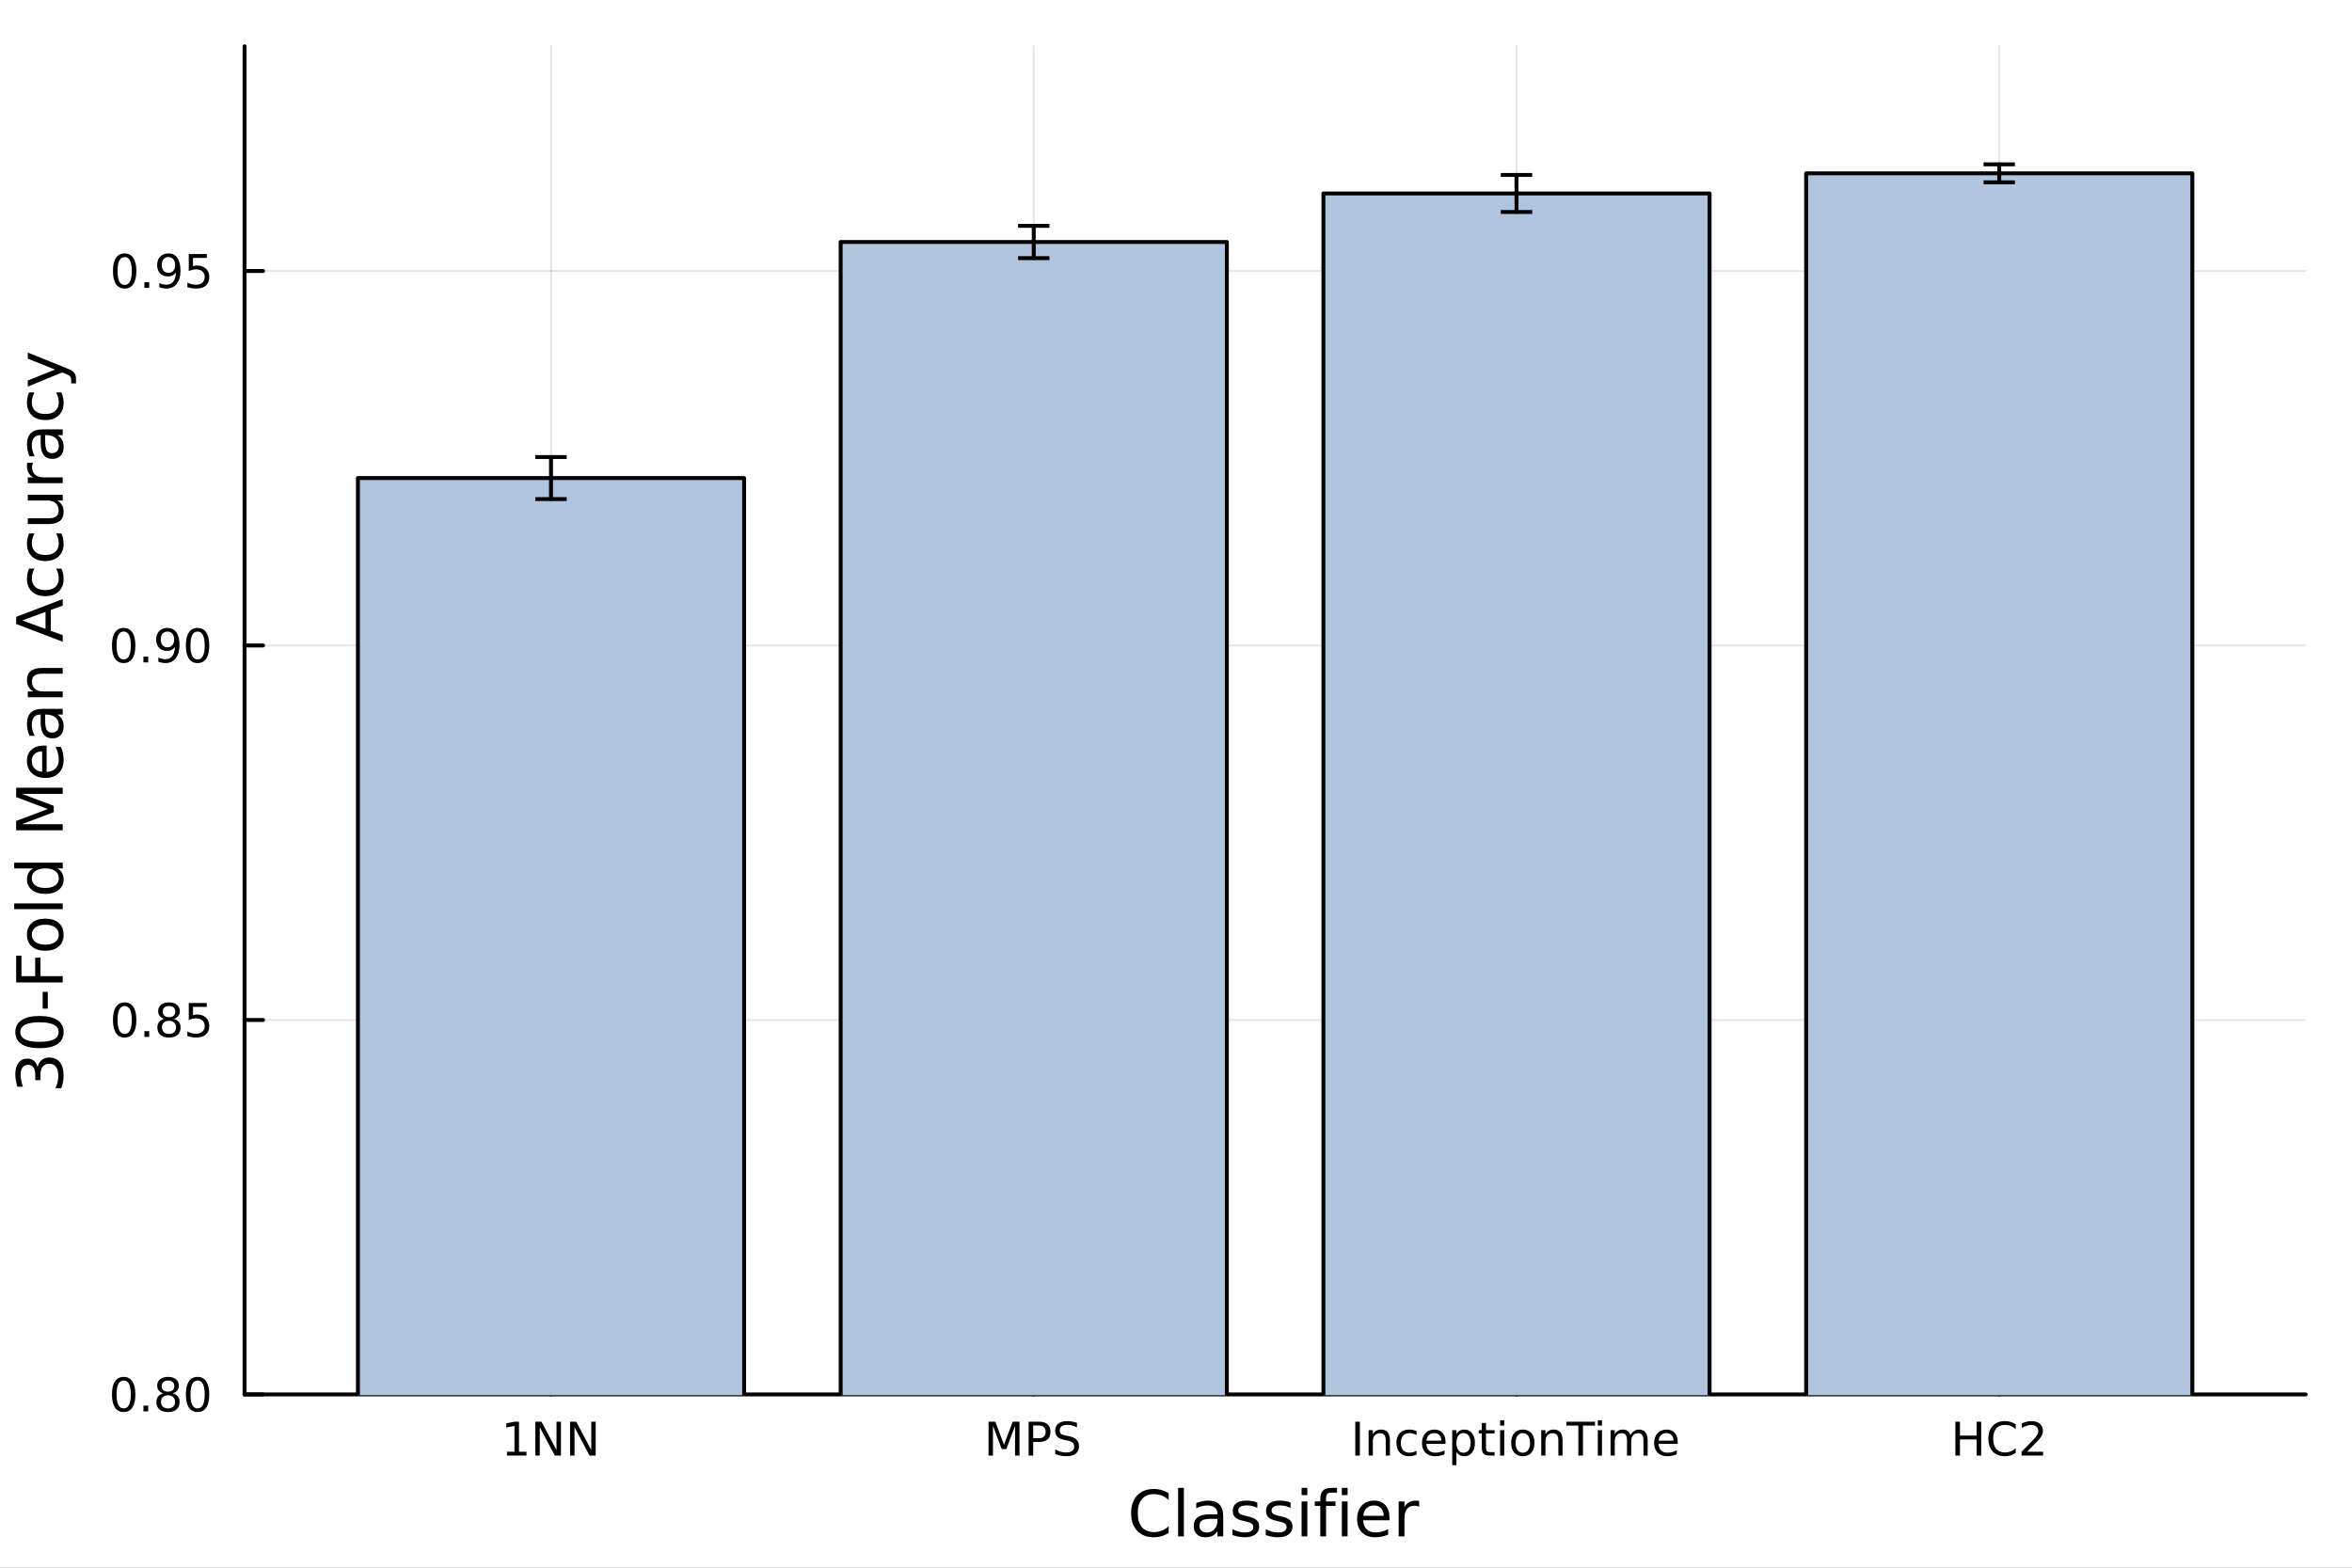 <?xml version="1.0" encoding="utf-8"?>
<svg xmlns="http://www.w3.org/2000/svg" xmlns:xlink="http://www.w3.org/1999/xlink" width="600" height="400" viewBox="0 0 2400 1600">
<rect x="0" y="0" width="2400" height="1600" fill="#808080" stroke="none"/>
<defs>
  <clipPath id="clip820">
    <rect x="0" y="0" width="2400" height="1600"/>
  </clipPath>
</defs>
<path clip-path="url(#clip820)" d="M0 1600 L2400 1600 L2400 8.88178e-14 L0 8.88178e-14  Z" fill="#ffffff" fill-rule="evenodd" fill-opacity="1"/>
<defs>
  <clipPath id="clip821">
    <rect x="480" y="0" width="1681" height="1600"/>
  </clipPath>
</defs>
<path clip-path="url(#clip820)" d="M249.542 1423.18 L2352.76 1423.18 L2352.76 47.244 L249.542 47.244  Z" fill="#ffffff" fill-rule="evenodd" fill-opacity="1"/>
<defs>
  <clipPath id="clip822">
    <rect x="249" y="47" width="2104" height="1377"/>
  </clipPath>
</defs>
<polyline clip-path="url(#clip822)" style="stroke:#000000; stroke-linecap:round; stroke-linejoin:round; stroke-width:2; stroke-opacity:0.1; fill:none" points="562.26,1423.18 562.26,47.244 "/>
<polyline clip-path="url(#clip822)" style="stroke:#000000; stroke-linecap:round; stroke-linejoin:round; stroke-width:2; stroke-opacity:0.1; fill:none" points="1054.85,1423.18 1054.85,47.244 "/>
<polyline clip-path="url(#clip822)" style="stroke:#000000; stroke-linecap:round; stroke-linejoin:round; stroke-width:2; stroke-opacity:0.1; fill:none" points="1547.45,1423.18 1547.45,47.244 "/>
<polyline clip-path="url(#clip822)" style="stroke:#000000; stroke-linecap:round; stroke-linejoin:round; stroke-width:2; stroke-opacity:0.1; fill:none" points="2040.04,1423.18 2040.04,47.244 "/>
<polyline clip-path="url(#clip822)" style="stroke:#000000; stroke-linecap:round; stroke-linejoin:round; stroke-width:2; stroke-opacity:0.1; fill:none" points="249.542,1423.18 2352.76,1423.18 "/>
<polyline clip-path="url(#clip822)" style="stroke:#000000; stroke-linecap:round; stroke-linejoin:round; stroke-width:2; stroke-opacity:0.1; fill:none" points="249.542,1040.98 2352.76,1040.98 "/>
<polyline clip-path="url(#clip822)" style="stroke:#000000; stroke-linecap:round; stroke-linejoin:round; stroke-width:2; stroke-opacity:0.1; fill:none" points="249.542,658.771 2352.76,658.771 "/>
<polyline clip-path="url(#clip822)" style="stroke:#000000; stroke-linecap:round; stroke-linejoin:round; stroke-width:2; stroke-opacity:0.1; fill:none" points="249.542,276.567 2352.76,276.567 "/>
<polyline clip-path="url(#clip820)" style="stroke:#000000; stroke-linecap:round; stroke-linejoin:round; stroke-width:4; stroke-opacity:1; fill:none" points="249.542,1423.18 2352.76,1423.18 "/>
<polyline clip-path="url(#clip820)" style="stroke:#000000; stroke-linecap:round; stroke-linejoin:round; stroke-width:4; stroke-opacity:1; fill:none" points="562.26,1423.18 562.26,1404.28 "/>
<polyline clip-path="url(#clip820)" style="stroke:#000000; stroke-linecap:round; stroke-linejoin:round; stroke-width:4; stroke-opacity:1; fill:none" points="1054.85,1423.18 1054.85,1404.28 "/>
<polyline clip-path="url(#clip820)" style="stroke:#000000; stroke-linecap:round; stroke-linejoin:round; stroke-width:4; stroke-opacity:1; fill:none" points="1547.45,1423.18 1547.45,1404.28 "/>
<polyline clip-path="url(#clip820)" style="stroke:#000000; stroke-linecap:round; stroke-linejoin:round; stroke-width:4; stroke-opacity:1; fill:none" points="2040.04,1423.18 2040.04,1404.28 "/>
<path clip-path="url(#clip820)" d="M517.318 1481.64 L524.957 1481.64 L524.957 1455.28 L516.647 1456.95 L516.647 1452.69 L524.91 1451.02 L529.586 1451.02 L529.586 1481.64 L537.225 1481.64 L537.225 1485.58 L517.318 1485.58 L517.318 1481.64 Z" fill="#000000" fill-rule="nonzero" fill-opacity="1" /><path clip-path="url(#clip820)" d="M546.253 1451.02 L552.549 1451.02 L567.873 1479.93 L567.873 1451.02 L572.41 1451.02 L572.41 1485.58 L566.114 1485.58 L550.79 1456.67 L550.79 1485.58 L546.253 1485.58 L546.253 1451.02 Z" fill="#000000" fill-rule="nonzero" fill-opacity="1" /><path clip-path="url(#clip820)" d="M581.716 1451.02 L588.012 1451.02 L603.336 1479.93 L603.336 1451.02 L607.873 1451.02 L607.873 1485.58 L601.577 1485.58 L586.253 1456.67 L586.253 1485.58 L581.716 1485.58 L581.716 1451.02 Z" fill="#000000" fill-rule="nonzero" fill-opacity="1" /><path clip-path="url(#clip820)" d="M1008.71 1451.02 L1015.67 1451.02 L1024.49 1474.54 L1033.36 1451.02 L1040.33 1451.02 L1040.33 1485.58 L1035.77 1485.58 L1035.77 1455.23 L1026.86 1478.94 L1022.16 1478.94 L1013.24 1455.23 L1013.24 1485.58 L1008.71 1485.58 L1008.71 1451.02 Z" fill="#000000" fill-rule="nonzero" fill-opacity="1" /><path clip-path="url(#clip820)" d="M1054.29 1454.86 L1054.29 1467.85 L1060.17 1467.85 Q1063.43 1467.85 1065.21 1466.16 Q1066.99 1464.47 1066.99 1461.34 Q1066.99 1458.24 1065.21 1456.55 Q1063.43 1454.86 1060.17 1454.86 L1054.29 1454.86 M1049.61 1451.02 L1060.17 1451.02 Q1065.98 1451.02 1068.94 1453.66 Q1071.92 1456.27 1071.92 1461.34 Q1071.92 1466.46 1068.94 1469.08 Q1065.98 1471.69 1060.17 1471.69 L1054.29 1471.69 L1054.29 1485.58 L1049.61 1485.58 L1049.61 1451.02 Z" fill="#000000" fill-rule="nonzero" fill-opacity="1" /><path clip-path="url(#clip820)" d="M1098.91 1452.15 L1098.91 1456.71 Q1096.25 1455.44 1093.89 1454.82 Q1091.53 1454.19 1089.33 1454.19 Q1085.51 1454.19 1083.43 1455.67 Q1081.37 1457.15 1081.37 1459.89 Q1081.37 1462.18 1082.73 1463.36 Q1084.12 1464.52 1087.97 1465.23 L1090.79 1465.81 Q1096.02 1466.81 1098.5 1469.33 Q1101 1471.83 1101 1476.04 Q1101 1481.07 1097.62 1483.66 Q1094.26 1486.25 1087.76 1486.25 Q1085.3 1486.25 1082.53 1485.7 Q1079.77 1485.14 1076.81 1484.05 L1076.81 1479.24 Q1079.66 1480.83 1082.39 1481.64 Q1085.12 1482.45 1087.76 1482.45 Q1091.76 1482.45 1093.94 1480.88 Q1096.11 1479.31 1096.11 1476.39 Q1096.11 1473.84 1094.54 1472.41 Q1092.99 1470.97 1089.42 1470.26 L1086.58 1469.7 Q1081.35 1468.66 1079.01 1466.44 Q1076.67 1464.21 1076.67 1460.26 Q1076.67 1455.67 1079.89 1453.03 Q1083.13 1450.39 1088.8 1450.39 Q1091.23 1450.39 1093.75 1450.83 Q1096.28 1451.27 1098.91 1452.15 Z" fill="#000000" fill-rule="nonzero" fill-opacity="1" /><path clip-path="url(#clip820)" d="M1382.94 1451.02 L1387.62 1451.02 L1387.62 1485.58 L1382.94 1485.58 L1382.94 1451.02 Z" fill="#000000" fill-rule="nonzero" fill-opacity="1" /><path clip-path="url(#clip820)" d="M1418.29 1469.93 L1418.29 1485.58 L1414.03 1485.58 L1414.03 1470.07 Q1414.03 1466.39 1412.6 1464.56 Q1411.16 1462.73 1408.29 1462.73 Q1404.84 1462.73 1402.85 1464.93 Q1400.86 1467.13 1400.86 1470.93 L1400.86 1485.58 L1396.58 1485.58 L1396.58 1459.65 L1400.86 1459.65 L1400.86 1463.68 Q1402.39 1461.34 1404.45 1460.19 Q1406.53 1459.03 1409.24 1459.03 Q1413.71 1459.03 1416 1461.81 Q1418.29 1464.56 1418.29 1469.93 Z" fill="#000000" fill-rule="nonzero" fill-opacity="1" /><path clip-path="url(#clip820)" d="M1445.44 1460.65 L1445.44 1464.63 Q1443.64 1463.64 1441.81 1463.15 Q1440 1462.64 1438.15 1462.64 Q1434.01 1462.64 1431.72 1465.28 Q1429.43 1467.89 1429.43 1472.64 Q1429.43 1477.39 1431.72 1480.02 Q1434.01 1482.64 1438.15 1482.64 Q1440 1482.64 1441.81 1482.15 Q1443.64 1481.64 1445.44 1480.65 L1445.44 1484.58 Q1443.66 1485.42 1441.74 1485.83 Q1439.84 1486.25 1437.69 1486.25 Q1431.83 1486.25 1428.38 1482.57 Q1424.93 1478.89 1424.93 1472.64 Q1424.93 1466.3 1428.41 1462.66 Q1431.9 1459.03 1437.97 1459.03 Q1439.93 1459.03 1441.81 1459.45 Q1443.68 1459.84 1445.44 1460.65 Z" fill="#000000" fill-rule="nonzero" fill-opacity="1" /><path clip-path="url(#clip820)" d="M1475.03 1471.55 L1475.03 1473.64 L1455.44 1473.64 Q1455.72 1478.03 1458.08 1480.35 Q1460.47 1482.64 1464.7 1482.64 Q1467.16 1482.64 1469.45 1482.04 Q1471.76 1481.44 1474.03 1480.23 L1474.03 1484.26 Q1471.74 1485.23 1469.33 1485.74 Q1466.92 1486.25 1464.45 1486.25 Q1458.24 1486.25 1454.61 1482.64 Q1451 1479.03 1451 1472.87 Q1451 1466.51 1454.43 1462.78 Q1457.87 1459.03 1463.71 1459.03 Q1468.94 1459.03 1471.97 1462.41 Q1475.03 1465.77 1475.03 1471.55 M1470.77 1470.3 Q1470.72 1466.81 1468.8 1464.72 Q1466.9 1462.64 1463.75 1462.64 Q1460.19 1462.64 1458.04 1464.65 Q1455.91 1466.67 1455.58 1470.33 L1470.77 1470.3 Z" fill="#000000" fill-rule="nonzero" fill-opacity="1" /><path clip-path="url(#clip820)" d="M1486.14 1481.69 L1486.14 1495.44 L1481.86 1495.44 L1481.86 1459.65 L1486.14 1459.65 L1486.14 1463.59 Q1487.48 1461.27 1489.52 1460.16 Q1491.58 1459.03 1494.42 1459.03 Q1499.15 1459.03 1502.09 1462.78 Q1505.05 1466.53 1505.05 1472.64 Q1505.05 1478.75 1502.09 1482.5 Q1499.15 1486.25 1494.42 1486.25 Q1491.58 1486.25 1489.52 1485.14 Q1487.48 1484.01 1486.14 1481.69 M1500.63 1472.64 Q1500.63 1467.94 1498.68 1465.28 Q1496.76 1462.59 1493.38 1462.59 Q1490 1462.59 1488.06 1465.28 Q1486.14 1467.94 1486.14 1472.64 Q1486.14 1477.34 1488.06 1480.02 Q1490 1482.69 1493.38 1482.69 Q1496.76 1482.69 1498.68 1480.02 Q1500.63 1477.34 1500.63 1472.64 Z" fill="#000000" fill-rule="nonzero" fill-opacity="1" /><path clip-path="url(#clip820)" d="M1516.32 1452.29 L1516.32 1459.65 L1525.1 1459.65 L1525.1 1462.96 L1516.32 1462.96 L1516.32 1477.04 Q1516.32 1480.21 1517.18 1481.11 Q1518.06 1482.02 1520.72 1482.02 L1525.1 1482.02 L1525.1 1485.58 L1520.72 1485.58 Q1515.79 1485.58 1513.92 1483.75 Q1512.04 1481.9 1512.04 1477.04 L1512.04 1462.96 L1508.92 1462.96 L1508.92 1459.65 L1512.04 1459.65 L1512.04 1452.29 L1516.32 1452.29 Z" fill="#000000" fill-rule="nonzero" fill-opacity="1" /><path clip-path="url(#clip820)" d="M1530.7 1459.65 L1534.96 1459.65 L1534.96 1485.58 L1530.7 1485.58 L1530.7 1459.65 M1530.7 1449.56 L1534.96 1449.56 L1534.96 1454.96 L1530.7 1454.96 L1530.7 1449.56 Z" fill="#000000" fill-rule="nonzero" fill-opacity="1" /><path clip-path="url(#clip820)" d="M1553.92 1462.64 Q1550.49 1462.64 1548.5 1465.33 Q1546.51 1467.99 1546.51 1472.64 Q1546.51 1477.29 1548.48 1479.98 Q1550.47 1482.64 1553.92 1482.64 Q1557.32 1482.64 1559.31 1479.95 Q1561.3 1477.27 1561.3 1472.64 Q1561.3 1468.03 1559.31 1465.35 Q1557.32 1462.64 1553.92 1462.64 M1553.92 1459.03 Q1559.47 1459.03 1562.64 1462.64 Q1565.81 1466.25 1565.81 1472.64 Q1565.81 1479.01 1562.64 1482.64 Q1559.47 1486.25 1553.92 1486.25 Q1548.34 1486.25 1545.17 1482.64 Q1542.02 1479.01 1542.02 1472.64 Q1542.02 1466.25 1545.17 1462.64 Q1548.34 1459.03 1553.92 1459.03 Z" fill="#000000" fill-rule="nonzero" fill-opacity="1" /><path clip-path="url(#clip820)" d="M1594.42 1469.93 L1594.42 1485.58 L1590.17 1485.58 L1590.17 1470.07 Q1590.17 1466.39 1588.73 1464.56 Q1587.29 1462.73 1584.42 1462.73 Q1580.98 1462.73 1578.98 1464.93 Q1576.99 1467.13 1576.99 1470.93 L1576.99 1485.58 L1572.71 1485.58 L1572.71 1459.65 L1576.99 1459.65 L1576.99 1463.68 Q1578.52 1461.34 1580.58 1460.19 Q1582.67 1459.03 1585.37 1459.03 Q1589.84 1459.03 1592.13 1461.81 Q1594.42 1464.56 1594.42 1469.93 Z" fill="#000000" fill-rule="nonzero" fill-opacity="1" /><path clip-path="url(#clip820)" d="M1598.31 1451.02 L1627.55 1451.02 L1627.55 1454.96 L1615.28 1454.96 L1615.28 1485.58 L1610.58 1485.58 L1610.58 1454.96 L1598.31 1454.96 L1598.31 1451.02 Z" fill="#000000" fill-rule="nonzero" fill-opacity="1" /><path clip-path="url(#clip820)" d="M1630.42 1459.65 L1634.68 1459.65 L1634.68 1485.58 L1630.42 1485.58 L1630.42 1459.65 M1630.42 1449.56 L1634.68 1449.56 L1634.68 1454.96 L1630.42 1454.96 L1630.42 1449.56 Z" fill="#000000" fill-rule="nonzero" fill-opacity="1" /><path clip-path="url(#clip820)" d="M1663.78 1464.63 Q1665.37 1461.76 1667.6 1460.39 Q1669.82 1459.03 1672.83 1459.03 Q1676.88 1459.03 1679.08 1461.88 Q1681.28 1464.7 1681.28 1469.93 L1681.28 1485.58 L1676.99 1485.58 L1676.99 1470.07 Q1676.99 1466.34 1675.67 1464.54 Q1674.35 1462.73 1671.65 1462.73 Q1668.34 1462.73 1666.41 1464.93 Q1664.49 1467.13 1664.49 1470.93 L1664.49 1485.58 L1660.21 1485.58 L1660.21 1470.07 Q1660.21 1466.32 1658.89 1464.54 Q1657.57 1462.73 1654.82 1462.73 Q1651.55 1462.73 1649.63 1464.95 Q1647.71 1467.15 1647.71 1470.93 L1647.71 1485.58 L1643.43 1485.58 L1643.43 1459.65 L1647.71 1459.65 L1647.71 1463.68 Q1649.17 1461.3 1651.21 1460.16 Q1653.24 1459.03 1656.04 1459.03 Q1658.87 1459.03 1660.84 1460.46 Q1662.83 1461.9 1663.78 1464.63 Z" fill="#000000" fill-rule="nonzero" fill-opacity="1" /><path clip-path="url(#clip820)" d="M1711.95 1471.55 L1711.95 1473.64 L1692.36 1473.64 Q1692.64 1478.03 1695 1480.35 Q1697.39 1482.64 1701.62 1482.64 Q1704.08 1482.64 1706.37 1482.04 Q1708.68 1481.44 1710.95 1480.23 L1710.95 1484.26 Q1708.66 1485.23 1706.25 1485.74 Q1703.85 1486.25 1701.37 1486.25 Q1695.16 1486.25 1691.53 1482.64 Q1687.92 1479.03 1687.92 1472.87 Q1687.92 1466.51 1691.35 1462.78 Q1694.79 1459.03 1700.63 1459.03 Q1705.86 1459.03 1708.89 1462.41 Q1711.95 1465.77 1711.95 1471.55 M1707.69 1470.3 Q1707.64 1466.81 1705.72 1464.72 Q1703.82 1462.64 1700.67 1462.64 Q1697.11 1462.64 1694.96 1464.65 Q1692.83 1466.67 1692.5 1470.33 L1707.69 1470.3 Z" fill="#000000" fill-rule="nonzero" fill-opacity="1" /><path clip-path="url(#clip820)" d="M1995.28 1451.02 L1999.96 1451.02 L1999.96 1465.19 L2016.95 1465.19 L2016.95 1451.02 L2021.62 1451.02 L2021.62 1485.58 L2016.95 1485.58 L2016.95 1469.12 L1999.96 1469.12 L1999.96 1485.58 L1995.28 1485.58 L1995.28 1451.02 Z" fill="#000000" fill-rule="nonzero" fill-opacity="1" /><path clip-path="url(#clip820)" d="M2056.81 1453.68 L2056.81 1458.61 Q2054.45 1456.41 2051.76 1455.33 Q2049.1 1454.24 2046.09 1454.24 Q2040.17 1454.24 2037.02 1457.87 Q2033.87 1461.48 2033.87 1468.33 Q2033.87 1475.16 2037.02 1478.8 Q2040.17 1482.41 2046.09 1482.41 Q2049.1 1482.41 2051.76 1481.32 Q2054.45 1480.23 2056.81 1478.03 L2056.81 1482.92 Q2054.36 1484.58 2051.6 1485.42 Q2048.87 1486.25 2045.81 1486.25 Q2037.97 1486.25 2033.45 1481.46 Q2028.94 1476.64 2028.94 1468.33 Q2028.94 1460 2033.45 1455.21 Q2037.97 1450.39 2045.81 1450.39 Q2048.92 1450.39 2051.65 1451.23 Q2054.4 1452.04 2056.81 1453.68 Z" fill="#000000" fill-rule="nonzero" fill-opacity="1" /><path clip-path="url(#clip820)" d="M2068.48 1481.64 L2084.79 1481.64 L2084.79 1485.58 L2062.85 1485.58 L2062.85 1481.64 Q2065.51 1478.89 2070.1 1474.26 Q2074.7 1469.61 2075.88 1468.27 Q2078.13 1465.74 2079.01 1464.01 Q2079.91 1462.25 2079.91 1460.56 Q2079.91 1457.8 2077.97 1456.07 Q2076.05 1454.33 2072.94 1454.33 Q2070.74 1454.33 2068.29 1455.09 Q2065.86 1455.86 2063.08 1457.41 L2063.08 1452.69 Q2065.91 1451.55 2068.36 1450.97 Q2070.81 1450.39 2072.85 1450.39 Q2078.22 1450.39 2081.42 1453.08 Q2084.61 1455.77 2084.61 1460.26 Q2084.61 1462.39 2083.8 1464.31 Q2083.01 1466.2 2080.91 1468.8 Q2080.33 1469.47 2077.23 1472.69 Q2074.12 1475.88 2068.48 1481.64 Z" fill="#000000" fill-rule="nonzero" fill-opacity="1" /><path clip-path="url(#clip820)" d="M1192.52 1524.18 L1192.52 1530.96 Q1189.27 1527.94 1185.58 1526.44 Q1181.92 1524.95 1177.78 1524.95 Q1169.63 1524.95 1165.3 1529.95 Q1160.98 1534.91 1160.98 1544.33 Q1160.98 1553.72 1165.3 1558.72 Q1169.63 1563.68 1177.78 1563.68 Q1181.92 1563.68 1185.58 1562.19 Q1189.27 1560.69 1192.52 1557.67 L1192.52 1564.38 Q1189.14 1566.68 1185.36 1567.82 Q1181.6 1568.97 1177.4 1568.97 Q1166.61 1568.97 1160.4 1562.38 Q1154.2 1555.76 1154.2 1544.33 Q1154.2 1532.87 1160.4 1526.28 Q1166.61 1519.66 1177.4 1519.66 Q1181.66 1519.66 1185.42 1520.81 Q1189.21 1521.92 1192.52 1524.18 Z" fill="#000000" fill-rule="nonzero" fill-opacity="1" /><path clip-path="url(#clip820)" d="M1202.19 1518.52 L1208.05 1518.52 L1208.05 1568.04 L1202.19 1568.04 L1202.19 1518.52 Z" fill="#000000" fill-rule="nonzero" fill-opacity="1" /><path clip-path="url(#clip820)" d="M1236.51 1550.12 Q1229.41 1550.12 1226.67 1551.75 Q1223.93 1553.37 1223.93 1557.29 Q1223.93 1560.4 1225.97 1562.25 Q1228.04 1564.07 1231.57 1564.07 Q1236.44 1564.07 1239.37 1560.63 Q1242.33 1557.16 1242.33 1551.43 L1242.33 1550.12 L1236.51 1550.12 M1248.19 1547.71 L1248.19 1568.04 L1242.33 1568.04 L1242.33 1562.63 Q1240.32 1565.88 1237.33 1567.44 Q1234.34 1568.97 1230.01 1568.97 Q1224.54 1568.97 1221.29 1565.91 Q1218.08 1562.82 1218.08 1557.67 Q1218.08 1551.65 1222.09 1548.6 Q1226.13 1545.54 1234.12 1545.54 L1242.33 1545.54 L1242.33 1544.97 Q1242.33 1540.93 1239.66 1538.73 Q1237.01 1536.5 1232.21 1536.5 Q1229.15 1536.5 1226.26 1537.23 Q1223.36 1537.97 1220.69 1539.43 L1220.69 1534.02 Q1223.9 1532.78 1226.92 1532.17 Q1229.95 1531.54 1232.81 1531.54 Q1240.55 1531.54 1244.37 1535.55 Q1248.19 1539.56 1248.19 1547.71 Z" fill="#000000" fill-rule="nonzero" fill-opacity="1" /><path clip-path="url(#clip820)" d="M1282.97 1533.45 L1282.97 1538.98 Q1280.49 1537.71 1277.82 1537.07 Q1275.15 1536.44 1272.28 1536.44 Q1267.92 1536.44 1265.72 1537.77 Q1263.56 1539.11 1263.56 1541.79 Q1263.56 1543.82 1265.12 1545 Q1266.68 1546.15 1271.39 1547.2 L1273.39 1547.64 Q1279.63 1548.98 1282.24 1551.43 Q1284.88 1553.85 1284.88 1558.21 Q1284.88 1563.17 1280.94 1566.07 Q1277.02 1568.97 1270.15 1568.97 Q1267.28 1568.97 1264.16 1568.39 Q1261.08 1567.85 1257.64 1566.74 L1257.64 1560.69 Q1260.89 1562.38 1264.04 1563.24 Q1267.19 1564.07 1270.28 1564.07 Q1274.41 1564.07 1276.64 1562.66 Q1278.87 1561.23 1278.87 1558.65 Q1278.87 1556.27 1277.25 1554.99 Q1275.65 1553.72 1270.21 1552.54 L1268.17 1552.07 Q1262.73 1550.92 1260.31 1548.56 Q1257.89 1546.18 1257.89 1542.04 Q1257.89 1537.01 1261.46 1534.27 Q1265.02 1531.54 1271.58 1531.54 Q1274.83 1531.54 1277.69 1532.01 Q1280.56 1532.49 1282.97 1533.45 Z" fill="#000000" fill-rule="nonzero" fill-opacity="1" /><path clip-path="url(#clip820)" d="M1316.94 1533.45 L1316.94 1538.98 Q1314.45 1537.71 1311.78 1537.07 Q1309.11 1536.44 1306.24 1536.44 Q1301.88 1536.44 1299.68 1537.77 Q1297.52 1539.11 1297.52 1541.79 Q1297.52 1543.82 1299.08 1545 Q1300.64 1546.15 1305.35 1547.2 L1307.36 1547.64 Q1313.59 1548.98 1316.2 1551.43 Q1318.85 1553.85 1318.85 1558.21 Q1318.85 1563.17 1314.9 1566.07 Q1310.98 1568.97 1304.11 1568.97 Q1301.24 1568.97 1298.13 1568.39 Q1295.04 1567.85 1291.6 1566.74 L1291.6 1560.69 Q1294.85 1562.38 1298 1563.24 Q1301.15 1564.07 1304.24 1564.07 Q1308.37 1564.07 1310.6 1562.66 Q1312.83 1561.23 1312.83 1558.65 Q1312.83 1556.27 1311.21 1554.99 Q1309.62 1553.72 1304.17 1552.54 L1302.14 1552.07 Q1296.69 1550.92 1294.27 1548.56 Q1291.86 1546.18 1291.86 1542.04 Q1291.86 1537.01 1295.42 1534.27 Q1298.98 1531.54 1305.54 1531.54 Q1308.79 1531.54 1311.65 1532.01 Q1314.52 1532.49 1316.94 1533.45 Z" fill="#000000" fill-rule="nonzero" fill-opacity="1" /><path clip-path="url(#clip820)" d="M1328.17 1532.4 L1334.03 1532.4 L1334.03 1568.04 L1328.17 1568.04 L1328.17 1532.4 M1328.17 1518.52 L1334.03 1518.52 L1334.03 1525.93 L1328.17 1525.93 L1328.17 1518.52 Z" fill="#000000" fill-rule="nonzero" fill-opacity="1" /><path clip-path="url(#clip820)" d="M1364.33 1518.52 L1364.33 1523.39 L1358.73 1523.39 Q1355.58 1523.39 1354.33 1524.66 Q1353.12 1525.93 1353.12 1529.24 L1353.12 1532.4 L1362.77 1532.4 L1362.77 1536.95 L1353.12 1536.95 L1353.12 1568.04 L1347.24 1568.04 L1347.24 1536.95 L1341.63 1536.95 L1341.63 1532.4 L1347.24 1532.4 L1347.24 1529.91 Q1347.24 1523.96 1350.01 1521.26 Q1352.77 1518.52 1358.79 1518.52 L1364.33 1518.52 Z" fill="#000000" fill-rule="nonzero" fill-opacity="1" /><path clip-path="url(#clip820)" d="M1369.23 1532.4 L1375.09 1532.4 L1375.09 1568.04 L1369.23 1568.04 L1369.23 1532.4 M1369.23 1518.52 L1375.09 1518.52 L1375.09 1525.93 L1369.23 1525.93 L1369.23 1518.52 Z" fill="#000000" fill-rule="nonzero" fill-opacity="1" /><path clip-path="url(#clip820)" d="M1417.83 1548.76 L1417.83 1551.62 L1390.91 1551.62 Q1391.29 1557.67 1394.53 1560.85 Q1397.81 1564 1403.64 1564 Q1407.01 1564 1410.16 1563.17 Q1413.34 1562.35 1416.46 1560.69 L1416.46 1566.23 Q1413.31 1567.57 1410 1568.27 Q1406.69 1568.97 1403.29 1568.97 Q1394.76 1568.97 1389.76 1564 Q1384.79 1559.04 1384.79 1550.57 Q1384.79 1541.82 1389.5 1536.69 Q1394.25 1531.54 1402.27 1531.54 Q1409.46 1531.54 1413.63 1536.18 Q1417.83 1540.8 1417.83 1548.76 M1411.98 1547.04 Q1411.91 1542.23 1409.27 1539.37 Q1406.66 1536.5 1402.33 1536.5 Q1397.43 1536.5 1394.47 1539.27 Q1391.54 1542.04 1391.1 1547.07 L1411.98 1547.04 Z" fill="#000000" fill-rule="nonzero" fill-opacity="1" /><path clip-path="url(#clip820)" d="M1448.1 1537.87 Q1447.11 1537.3 1445.94 1537.04 Q1444.79 1536.76 1443.39 1536.76 Q1438.43 1536.76 1435.75 1540 Q1433.11 1543.22 1433.11 1549.27 L1433.11 1568.04 L1427.22 1568.04 L1427.22 1532.4 L1433.11 1532.4 L1433.11 1537.93 Q1434.96 1534.69 1437.92 1533.13 Q1440.88 1531.54 1445.11 1531.54 Q1445.71 1531.54 1446.45 1531.63 Q1447.18 1531.7 1448.07 1531.85 L1448.1 1537.87 Z" fill="#000000" fill-rule="nonzero" fill-opacity="1" /><polyline clip-path="url(#clip820)" style="stroke:#000000; stroke-linecap:round; stroke-linejoin:round; stroke-width:4; stroke-opacity:1; fill:none" points="249.542,1423.18 249.542,47.244 "/>
<polyline clip-path="url(#clip820)" style="stroke:#000000; stroke-linecap:round; stroke-linejoin:round; stroke-width:4; stroke-opacity:1; fill:none" points="249.542,1423.18 268.44,1423.18 "/>
<polyline clip-path="url(#clip820)" style="stroke:#000000; stroke-linecap:round; stroke-linejoin:round; stroke-width:4; stroke-opacity:1; fill:none" points="249.542,1040.98 268.44,1040.98 "/>
<polyline clip-path="url(#clip820)" style="stroke:#000000; stroke-linecap:round; stroke-linejoin:round; stroke-width:4; stroke-opacity:1; fill:none" points="249.542,658.771 268.44,658.771 "/>
<polyline clip-path="url(#clip820)" style="stroke:#000000; stroke-linecap:round; stroke-linejoin:round; stroke-width:4; stroke-opacity:1; fill:none" points="249.542,276.567 268.44,276.567 "/>
<path clip-path="url(#clip820)" d="M126.205 1408.98 Q122.593 1408.98 120.765 1412.54 Q118.959 1416.08 118.959 1423.21 Q118.959 1430.32 120.765 1433.89 Q122.593 1437.43 126.205 1437.43 Q129.839 1437.43 131.644 1433.89 Q133.473 1430.32 133.473 1423.21 Q133.473 1416.08 131.644 1412.54 Q129.839 1408.98 126.205 1408.98 M126.205 1405.27 Q132.015 1405.27 135.07 1409.88 Q138.149 1414.46 138.149 1423.21 Q138.149 1431.94 135.07 1436.55 Q132.015 1441.13 126.205 1441.13 Q120.394 1441.13 117.316 1436.55 Q114.26 1431.94 114.26 1423.21 Q114.26 1414.46 117.316 1409.88 Q120.394 1405.27 126.205 1405.27 Z" fill="#000000" fill-rule="nonzero" fill-opacity="1" /><path clip-path="url(#clip820)" d="M146.366 1434.58 L151.251 1434.58 L151.251 1440.46 L146.366 1440.46 L146.366 1434.58 Z" fill="#000000" fill-rule="nonzero" fill-opacity="1" /><path clip-path="url(#clip820)" d="M171.436 1424.05 Q168.102 1424.05 166.181 1425.83 Q164.283 1427.61 164.283 1430.74 Q164.283 1433.86 166.181 1435.65 Q168.102 1437.43 171.436 1437.43 Q174.769 1437.43 176.69 1435.65 Q178.612 1433.84 178.612 1430.74 Q178.612 1427.61 176.69 1425.83 Q174.792 1424.05 171.436 1424.05 M166.76 1422.06 Q163.751 1421.32 162.061 1419.26 Q160.394 1417.2 160.394 1414.23 Q160.394 1410.09 163.334 1407.68 Q166.297 1405.27 171.436 1405.27 Q176.598 1405.27 179.538 1407.68 Q182.477 1410.09 182.477 1414.23 Q182.477 1417.2 180.788 1419.26 Q179.121 1421.32 176.135 1422.06 Q179.514 1422.84 181.389 1425.14 Q183.288 1427.43 183.288 1430.74 Q183.288 1435.76 180.209 1438.45 Q177.153 1441.13 171.436 1441.13 Q165.718 1441.13 162.64 1438.45 Q159.584 1435.76 159.584 1430.74 Q159.584 1427.43 161.482 1425.14 Q163.38 1422.84 166.76 1422.06 M165.047 1414.67 Q165.047 1417.36 166.714 1418.86 Q168.403 1420.37 171.436 1420.37 Q174.445 1420.37 176.135 1418.86 Q177.848 1417.36 177.848 1414.67 Q177.848 1411.99 176.135 1410.48 Q174.445 1408.98 171.436 1408.98 Q168.403 1408.98 166.714 1410.48 Q165.047 1411.99 165.047 1414.67 Z" fill="#000000" fill-rule="nonzero" fill-opacity="1" /><path clip-path="url(#clip820)" d="M201.598 1408.98 Q197.987 1408.98 196.158 1412.54 Q194.352 1416.08 194.352 1423.21 Q194.352 1430.32 196.158 1433.89 Q197.987 1437.43 201.598 1437.43 Q205.232 1437.43 207.037 1433.89 Q208.866 1430.32 208.866 1423.21 Q208.866 1416.08 207.037 1412.54 Q205.232 1408.98 201.598 1408.98 M201.598 1405.27 Q207.408 1405.27 210.463 1409.88 Q213.542 1414.46 213.542 1423.21 Q213.542 1431.94 210.463 1436.55 Q207.408 1441.13 201.598 1441.13 Q195.787 1441.13 192.709 1436.55 Q189.653 1431.94 189.653 1423.21 Q189.653 1414.46 192.709 1409.88 Q195.787 1405.27 201.598 1405.27 Z" fill="#000000" fill-rule="nonzero" fill-opacity="1" /><path clip-path="url(#clip820)" d="M127.2 1026.77 Q123.589 1026.77 121.76 1030.34 Q119.955 1033.88 119.955 1041.01 Q119.955 1048.12 121.76 1051.68 Q123.589 1055.22 127.2 1055.22 Q130.834 1055.22 132.64 1051.68 Q134.468 1048.12 134.468 1041.01 Q134.468 1033.88 132.64 1030.34 Q130.834 1026.77 127.2 1026.77 M127.2 1023.07 Q133.01 1023.07 136.066 1027.68 Q139.144 1032.26 139.144 1041.01 Q139.144 1049.74 136.066 1054.34 Q133.01 1058.93 127.2 1058.93 Q121.39 1058.93 118.311 1054.34 Q115.256 1049.74 115.256 1041.01 Q115.256 1032.26 118.311 1027.68 Q121.39 1023.07 127.2 1023.07 Z" fill="#000000" fill-rule="nonzero" fill-opacity="1" /><path clip-path="url(#clip820)" d="M147.362 1052.38 L152.246 1052.38 L152.246 1058.26 L147.362 1058.26 L147.362 1052.38 Z" fill="#000000" fill-rule="nonzero" fill-opacity="1" /><path clip-path="url(#clip820)" d="M172.431 1041.84 Q169.098 1041.84 167.177 1043.63 Q165.278 1045.41 165.278 1048.53 Q165.278 1051.66 167.177 1053.44 Q169.098 1055.22 172.431 1055.22 Q175.764 1055.22 177.686 1053.44 Q179.607 1051.64 179.607 1048.53 Q179.607 1045.41 177.686 1043.63 Q175.788 1041.84 172.431 1041.84 M167.755 1039.85 Q164.746 1039.11 163.056 1037.05 Q161.39 1034.99 161.39 1032.03 Q161.39 1027.89 164.329 1025.48 Q167.292 1023.07 172.431 1023.07 Q177.593 1023.07 180.533 1025.48 Q183.473 1027.89 183.473 1032.03 Q183.473 1034.99 181.783 1037.05 Q180.116 1039.11 177.13 1039.85 Q180.51 1040.64 182.385 1042.93 Q184.283 1045.22 184.283 1048.53 Q184.283 1053.56 181.204 1056.24 Q178.149 1058.93 172.431 1058.93 Q166.714 1058.93 163.635 1056.24 Q160.579 1053.56 160.579 1048.53 Q160.579 1045.22 162.477 1042.93 Q164.376 1040.64 167.755 1039.85 M166.042 1032.47 Q166.042 1035.15 167.709 1036.66 Q169.399 1038.16 172.431 1038.16 Q175.44 1038.16 177.13 1036.66 Q178.843 1035.15 178.843 1032.47 Q178.843 1029.78 177.13 1028.28 Q175.44 1026.77 172.431 1026.77 Q169.399 1026.77 167.709 1028.28 Q166.042 1029.78 166.042 1032.47 Z" fill="#000000" fill-rule="nonzero" fill-opacity="1" /><path clip-path="url(#clip820)" d="M192.639 1023.7 L210.996 1023.7 L210.996 1027.63 L196.922 1027.63 L196.922 1036.1 Q197.94 1035.76 198.959 1035.59 Q199.977 1035.41 200.996 1035.41 Q206.783 1035.41 210.162 1038.58 Q213.542 1041.75 213.542 1047.17 Q213.542 1052.75 210.07 1055.85 Q206.598 1058.93 200.278 1058.93 Q198.102 1058.93 195.834 1058.56 Q193.588 1058.19 191.181 1057.45 L191.181 1052.75 Q193.264 1053.88 195.487 1054.44 Q197.709 1054.99 200.186 1054.99 Q204.19 1054.99 206.528 1052.89 Q208.866 1050.78 208.866 1047.17 Q208.866 1043.56 206.528 1041.45 Q204.19 1039.34 200.186 1039.34 Q198.311 1039.34 196.436 1039.76 Q194.584 1040.18 192.639 1041.06 L192.639 1023.7 Z" fill="#000000" fill-rule="nonzero" fill-opacity="1" /><path clip-path="url(#clip820)" d="M126.205 644.57 Q122.593 644.57 120.765 648.135 Q118.959 651.676 118.959 658.806 Q118.959 665.912 120.765 669.477 Q122.593 673.019 126.205 673.019 Q129.839 673.019 131.644 669.477 Q133.473 665.912 133.473 658.806 Q133.473 651.676 131.644 648.135 Q129.839 644.57 126.205 644.57 M126.205 640.866 Q132.015 640.866 135.07 645.473 Q138.149 650.056 138.149 658.806 Q138.149 667.533 135.07 672.139 Q132.015 676.722 126.205 676.722 Q120.394 676.722 117.316 672.139 Q114.26 667.533 114.26 658.806 Q114.26 650.056 117.316 645.473 Q120.394 640.866 126.205 640.866 Z" fill="#000000" fill-rule="nonzero" fill-opacity="1" /><path clip-path="url(#clip820)" d="M146.366 670.171 L151.251 670.171 L151.251 676.051 L146.366 676.051 L146.366 670.171 Z" fill="#000000" fill-rule="nonzero" fill-opacity="1" /><path clip-path="url(#clip820)" d="M161.575 675.334 L161.575 671.074 Q163.334 671.908 165.14 672.347 Q166.945 672.787 168.681 672.787 Q173.311 672.787 175.741 669.685 Q178.195 666.56 178.542 660.218 Q177.2 662.209 175.139 663.273 Q173.079 664.338 170.579 664.338 Q165.394 664.338 162.362 661.213 Q159.353 658.065 159.353 652.625 Q159.353 647.301 162.501 644.084 Q165.649 640.866 170.88 640.866 Q176.876 640.866 180.024 645.473 Q183.195 650.056 183.195 658.806 Q183.195 666.977 179.306 671.861 Q175.44 676.722 168.889 676.722 Q167.13 676.722 165.325 676.375 Q163.519 676.028 161.575 675.334 M170.88 660.681 Q174.028 660.681 175.857 658.528 Q177.709 656.375 177.709 652.625 Q177.709 648.898 175.857 646.746 Q174.028 644.57 170.88 644.57 Q167.732 644.57 165.88 646.746 Q164.052 648.898 164.052 652.625 Q164.052 656.375 165.88 658.528 Q167.732 660.681 170.88 660.681 Z" fill="#000000" fill-rule="nonzero" fill-opacity="1" /><path clip-path="url(#clip820)" d="M201.598 644.57 Q197.987 644.57 196.158 648.135 Q194.352 651.676 194.352 658.806 Q194.352 665.912 196.158 669.477 Q197.987 673.019 201.598 673.019 Q205.232 673.019 207.037 669.477 Q208.866 665.912 208.866 658.806 Q208.866 651.676 207.037 648.135 Q205.232 644.57 201.598 644.57 M201.598 640.866 Q207.408 640.866 210.463 645.473 Q213.542 650.056 213.542 658.806 Q213.542 667.533 210.463 672.139 Q207.408 676.722 201.598 676.722 Q195.787 676.722 192.709 672.139 Q189.653 667.533 189.653 658.806 Q189.653 650.056 192.709 645.473 Q195.787 640.866 201.598 640.866 Z" fill="#000000" fill-rule="nonzero" fill-opacity="1" /><path clip-path="url(#clip820)" d="M127.2 262.365 Q123.589 262.365 121.76 265.93 Q119.955 269.472 119.955 276.601 Q119.955 283.708 121.76 287.273 Q123.589 290.814 127.2 290.814 Q130.834 290.814 132.64 287.273 Q134.468 283.708 134.468 276.601 Q134.468 269.472 132.64 265.93 Q130.834 262.365 127.2 262.365 M127.2 258.662 Q133.01 258.662 136.066 263.268 Q139.144 267.851 139.144 276.601 Q139.144 285.328 136.066 289.935 Q133.01 294.518 127.2 294.518 Q121.39 294.518 118.311 289.935 Q115.256 285.328 115.256 276.601 Q115.256 267.851 118.311 263.268 Q121.39 258.662 127.2 258.662 Z" fill="#000000" fill-rule="nonzero" fill-opacity="1" /><path clip-path="url(#clip820)" d="M147.362 287.967 L152.246 287.967 L152.246 293.847 L147.362 293.847 L147.362 287.967 Z" fill="#000000" fill-rule="nonzero" fill-opacity="1" /><path clip-path="url(#clip820)" d="M162.57 293.129 L162.57 288.87 Q164.329 289.703 166.135 290.143 Q167.94 290.583 169.677 290.583 Q174.306 290.583 176.737 287.481 Q179.19 284.356 179.538 278.013 Q178.195 280.004 176.135 281.069 Q174.075 282.134 171.575 282.134 Q166.39 282.134 163.357 279.009 Q160.348 275.861 160.348 270.421 Q160.348 265.097 163.496 261.879 Q166.644 258.662 171.876 258.662 Q177.871 258.662 181.019 263.268 Q184.19 267.851 184.19 276.601 Q184.19 284.773 180.301 289.657 Q176.436 294.518 169.885 294.518 Q168.126 294.518 166.32 294.171 Q164.515 293.824 162.57 293.129 M171.876 278.476 Q175.024 278.476 176.852 276.324 Q178.704 274.171 178.704 270.421 Q178.704 266.694 176.852 264.541 Q175.024 262.365 171.876 262.365 Q168.727 262.365 166.876 264.541 Q165.047 266.694 165.047 270.421 Q165.047 274.171 166.876 276.324 Q168.727 278.476 171.876 278.476 Z" fill="#000000" fill-rule="nonzero" fill-opacity="1" /><path clip-path="url(#clip820)" d="M192.639 259.287 L210.996 259.287 L210.996 263.222 L196.922 263.222 L196.922 271.694 Q197.94 271.347 198.959 271.185 Q199.977 271 200.996 271 Q206.783 271 210.162 274.171 Q213.542 277.342 213.542 282.759 Q213.542 288.337 210.07 291.439 Q206.598 294.518 200.278 294.518 Q198.102 294.518 195.834 294.148 Q193.588 293.777 191.181 293.037 L191.181 288.337 Q193.264 289.472 195.487 290.027 Q197.709 290.583 200.186 290.583 Q204.19 290.583 206.528 288.476 Q208.866 286.37 208.866 282.759 Q208.866 279.148 206.528 277.041 Q204.19 274.935 200.186 274.935 Q198.311 274.935 196.436 275.351 Q194.584 275.768 192.639 276.648 L192.639 259.287 Z" fill="#000000" fill-rule="nonzero" fill-opacity="1" /><path clip-path="url(#clip820)" d="M38.382 1089.1 Q39.369 1084.48 42.488 1081.9 Q45.607 1079.29 50.191 1079.29 Q57.225 1079.29 61.076 1084.13 Q64.927 1088.97 64.927 1097.88 Q64.927 1100.87 64.322 1104.06 Q63.749 1107.21 62.572 1110.58 L56.365 1110.58 Q57.925 1107.91 58.721 1104.73 Q59.516 1101.54 59.516 1098.07 Q59.516 1092.03 57.129 1088.87 Q54.742 1085.69 50.191 1085.69 Q45.989 1085.69 43.634 1088.65 Q41.247 1091.58 41.247 1096.83 L41.247 1102.37 L35.963 1102.37 L35.963 1096.58 Q35.963 1091.83 34.085 1089.32 Q32.176 1086.81 28.611 1086.81 Q24.951 1086.81 23.009 1089.42 Q21.036 1091.99 21.036 1096.83 Q21.036 1099.47 21.609 1102.5 Q22.181 1105.52 23.391 1109.15 L17.662 1109.15 Q16.643 1105.49 16.134 1102.31 Q15.625 1099.09 15.625 1096.26 Q15.625 1088.94 18.967 1084.67 Q22.277 1080.41 27.942 1080.41 Q31.889 1080.41 34.626 1082.67 Q37.332 1084.93 38.382 1089.1 Z" fill="#000000" fill-rule="nonzero" fill-opacity="1" /><path clip-path="url(#clip820)" d="M20.717 1053.35 Q20.717 1058.32 25.619 1060.83 Q30.489 1063.32 40.292 1063.32 Q50.063 1063.32 54.965 1060.83 Q59.835 1058.32 59.835 1053.35 Q59.835 1048.36 54.965 1045.87 Q50.063 1043.36 40.292 1043.36 Q30.489 1043.36 25.619 1045.87 Q20.717 1048.36 20.717 1053.35 M15.625 1053.35 Q15.625 1045.37 21.959 1041.16 Q28.261 1036.93 40.292 1036.93 Q52.291 1036.93 58.625 1041.16 Q64.927 1045.37 64.927 1053.35 Q64.927 1061.34 58.625 1065.58 Q52.291 1069.78 40.292 1069.78 Q28.261 1069.78 21.959 1065.58 Q15.625 1061.34 15.625 1053.35 Z" fill="#000000" fill-rule="nonzero" fill-opacity="1" /><path clip-path="url(#clip820)" d="M43.538 1029.42 L43.538 1012.26 L48.758 1012.26 L48.758 1029.42 L43.538 1029.42 Z" fill="#000000" fill-rule="nonzero" fill-opacity="1" /><path clip-path="url(#clip820)" d="M16.484 1002.68 L16.484 975.374 L21.895 975.374 L21.895 996.254 L35.9 996.254 L35.9 977.411 L41.31 977.411 L41.31 996.254 L64.004 996.254 L64.004 1002.68 L16.484 1002.68 Z" fill="#000000" fill-rule="nonzero" fill-opacity="1" /><path clip-path="url(#clip820)" d="M32.462 953.954 Q32.462 958.664 36.154 961.401 Q39.815 964.139 46.212 964.139 Q52.609 964.139 56.302 961.433 Q59.962 958.696 59.962 953.954 Q59.962 949.275 56.27 946.538 Q52.578 943.8 46.212 943.8 Q39.878 943.8 36.186 946.538 Q32.462 949.275 32.462 953.954 M27.497 953.954 Q27.497 946.315 32.462 941.954 Q37.427 937.594 46.212 937.594 Q54.965 937.594 59.962 941.954 Q64.927 946.315 64.927 953.954 Q64.927 961.624 59.962 965.985 Q54.965 970.313 46.212 970.313 Q37.427 970.313 32.462 965.985 Q27.497 961.624 27.497 953.954 Z" fill="#000000" fill-rule="nonzero" fill-opacity="1" /><path clip-path="url(#clip820)" d="M14.479 927.886 L14.479 922.03 L64.004 922.03 L64.004 927.886 L14.479 927.886 Z" fill="#000000" fill-rule="nonzero" fill-opacity="1" /><path clip-path="url(#clip820)" d="M33.767 886.318 L14.479 886.318 L14.479 880.461 L64.004 880.461 L64.004 886.318 L58.657 886.318 Q61.84 888.164 63.399 890.997 Q64.927 893.798 64.927 897.744 Q64.927 904.206 59.771 908.28 Q54.615 912.322 46.212 912.322 Q37.809 912.322 32.653 908.28 Q27.497 904.206 27.497 897.744 Q27.497 893.798 29.056 890.997 Q30.584 888.164 33.767 886.318 M46.212 906.274 Q52.673 906.274 56.365 903.633 Q60.026 900.959 60.026 896.312 Q60.026 891.665 56.365 888.992 Q52.673 886.318 46.212 886.318 Q39.751 886.318 36.09 888.992 Q32.398 891.665 32.398 896.312 Q32.398 900.959 36.09 903.633 Q39.751 906.274 46.212 906.274 Z" fill="#000000" fill-rule="nonzero" fill-opacity="1" /><path clip-path="url(#clip820)" d="M16.484 847.423 L16.484 837.843 L48.822 825.716 L16.484 813.526 L16.484 803.946 L64.004 803.946 L64.004 810.216 L22.277 810.216 L54.869 822.47 L54.869 828.931 L22.277 841.185 L64.004 841.185 L64.004 847.423 L16.484 847.423 Z" fill="#000000" fill-rule="nonzero" fill-opacity="1" /><path clip-path="url(#clip820)" d="M44.716 760.945 L47.581 760.945 L47.581 787.872 Q53.628 787.49 56.811 784.244 Q59.962 780.965 59.962 775.141 Q59.962 771.767 59.134 768.616 Q58.307 765.433 56.652 762.314 L62.19 762.314 Q63.527 765.465 64.227 768.775 Q64.927 772.085 64.927 775.491 Q64.927 784.021 59.962 789.018 Q54.997 793.983 46.53 793.983 Q37.777 793.983 32.653 789.273 Q27.497 784.53 27.497 776.509 Q27.497 769.316 32.144 765.147 Q36.759 760.945 44.716 760.945 M42.997 766.802 Q38.191 766.865 35.327 769.507 Q32.462 772.117 32.462 776.446 Q32.462 781.347 35.231 784.307 Q38 787.236 43.029 787.681 L42.997 766.802 Z" fill="#000000" fill-rule="nonzero" fill-opacity="1" /><path clip-path="url(#clip820)" d="M46.085 735.132 Q46.085 742.23 47.708 744.967 Q49.331 747.705 53.246 747.705 Q56.365 747.705 58.211 745.668 Q60.026 743.599 60.026 740.066 Q60.026 735.196 56.588 732.268 Q53.119 729.308 47.39 729.308 L46.085 729.308 L46.085 735.132 M43.666 723.451 L64.004 723.451 L64.004 729.308 L58.593 729.308 Q61.84 731.313 63.399 734.305 Q64.927 737.297 64.927 741.625 Q64.927 747.1 61.872 750.346 Q58.784 753.561 53.628 753.561 Q47.612 753.561 44.557 749.551 Q41.501 745.508 41.501 737.52 L41.501 729.308 L40.928 729.308 Q36.886 729.308 34.69 731.981 Q32.462 734.623 32.462 739.429 Q32.462 742.485 33.194 745.381 Q33.926 748.278 35.39 750.951 L29.98 750.951 Q28.738 747.736 28.133 744.713 Q27.497 741.689 27.497 738.825 Q27.497 731.09 31.507 727.271 Q35.518 723.451 43.666 723.451 Z" fill="#000000" fill-rule="nonzero" fill-opacity="1" /><path clip-path="url(#clip820)" d="M42.488 681.756 L64.004 681.756 L64.004 687.612 L42.679 687.612 Q37.618 687.612 35.104 689.586 Q32.589 691.559 32.589 695.506 Q32.589 700.248 35.613 702.986 Q38.637 705.723 43.857 705.723 L64.004 705.723 L64.004 711.611 L28.356 711.611 L28.356 705.723 L33.894 705.723 Q30.68 703.622 29.088 700.789 Q27.497 697.925 27.497 694.201 Q27.497 688.058 31.316 684.907 Q35.104 681.756 42.488 681.756 Z" fill="#000000" fill-rule="nonzero" fill-opacity="1" /><path clip-path="url(#clip820)" d="M22.818 633.217 L46.467 641.938 L46.467 624.465 L22.818 633.217 M16.484 636.846 L16.484 629.557 L64.004 611.447 L64.004 618.131 L51.814 622.459 L51.814 643.88 L64.004 648.209 L64.004 654.988 L16.484 636.846 Z" fill="#000000" fill-rule="nonzero" fill-opacity="1" /><path clip-path="url(#clip820)" d="M29.725 580.255 L35.199 580.255 Q33.831 582.737 33.162 585.252 Q32.462 587.734 32.462 590.281 Q32.462 595.978 36.09 599.129 Q39.687 602.28 46.212 602.28 Q52.737 602.28 56.365 599.129 Q59.962 595.978 59.962 590.281 Q59.962 587.734 59.294 585.252 Q58.593 582.737 57.225 580.255 L62.636 580.255 Q63.781 582.706 64.354 585.347 Q64.927 587.957 64.927 590.917 Q64.927 598.97 59.866 603.712 Q54.806 608.455 46.212 608.455 Q37.491 608.455 32.494 603.681 Q27.497 598.874 27.497 590.535 Q27.497 587.83 28.07 585.252 Q28.611 582.674 29.725 580.255 Z" fill="#000000" fill-rule="nonzero" fill-opacity="1" /><path clip-path="url(#clip820)" d="M29.725 544.416 L35.199 544.416 Q33.831 546.898 33.162 549.413 Q32.462 551.896 32.462 554.442 Q32.462 560.139 36.09 563.29 Q39.687 566.441 46.212 566.441 Q52.737 566.441 56.365 563.29 Q59.962 560.139 59.962 554.442 Q59.962 551.896 59.294 549.413 Q58.593 546.898 57.225 544.416 L62.636 544.416 Q63.781 546.867 64.354 549.508 Q64.927 552.118 64.927 555.078 Q64.927 563.131 59.866 567.873 Q54.806 572.616 46.212 572.616 Q37.491 572.616 32.494 567.842 Q27.497 563.036 27.497 554.696 Q27.497 551.991 28.07 549.413 Q28.611 546.835 29.725 544.416 Z" fill="#000000" fill-rule="nonzero" fill-opacity="1" /><path clip-path="url(#clip820)" d="M49.936 534.835 L28.356 534.835 L28.356 528.979 L49.713 528.979 Q54.774 528.979 57.32 527.006 Q59.835 525.032 59.835 521.086 Q59.835 516.343 56.811 513.606 Q53.787 510.837 48.567 510.837 L28.356 510.837 L28.356 504.98 L64.004 504.98 L64.004 510.837 L58.53 510.837 Q61.776 512.969 63.368 515.802 Q64.927 518.603 64.927 522.327 Q64.927 528.47 61.108 531.653 Q57.288 534.835 49.936 534.835 M27.497 520.099 L27.497 520.099 Z" fill="#000000" fill-rule="nonzero" fill-opacity="1" /><path clip-path="url(#clip820)" d="M33.831 472.261 Q33.258 473.247 33.003 474.425 Q32.717 475.571 32.717 476.971 Q32.717 481.936 35.963 484.61 Q39.178 487.252 45.225 487.252 L64.004 487.252 L64.004 493.14 L28.356 493.14 L28.356 487.252 L33.894 487.252 Q30.648 485.406 29.088 482.446 Q27.497 479.486 27.497 475.252 Q27.497 474.648 27.592 473.916 Q27.656 473.184 27.815 472.292 L33.831 472.261 Z" fill="#000000" fill-rule="nonzero" fill-opacity="1" /><path clip-path="url(#clip820)" d="M46.085 449.917 Q46.085 457.015 47.708 459.752 Q49.331 462.489 53.246 462.489 Q56.365 462.489 58.211 460.452 Q60.026 458.383 60.026 454.85 Q60.026 449.981 56.588 447.052 Q53.119 444.092 47.39 444.092 L46.085 444.092 L46.085 449.917 M43.666 438.236 L64.004 438.236 L64.004 444.092 L58.593 444.092 Q61.84 446.097 63.399 449.089 Q64.927 452.081 64.927 456.41 Q64.927 461.884 61.872 465.131 Q58.784 468.346 53.628 468.346 Q47.612 468.346 44.557 464.335 Q41.501 460.293 41.501 452.304 L41.501 444.092 L40.928 444.092 Q36.886 444.092 34.69 446.766 Q32.462 449.408 32.462 454.214 Q32.462 457.269 33.194 460.166 Q33.926 463.062 35.39 465.736 L29.98 465.736 Q28.738 462.521 28.133 459.497 Q27.497 456.474 27.497 453.609 Q27.497 445.875 31.507 442.055 Q35.518 438.236 43.666 438.236 Z" fill="#000000" fill-rule="nonzero" fill-opacity="1" /><path clip-path="url(#clip820)" d="M29.725 400.519 L35.199 400.519 Q33.831 403.002 33.162 405.516 Q32.462 407.999 32.462 410.545 Q32.462 416.242 36.09 419.393 Q39.687 422.544 46.212 422.544 Q52.737 422.544 56.365 419.393 Q59.962 416.242 59.962 410.545 Q59.962 407.999 59.294 405.516 Q58.593 403.002 57.225 400.519 L62.636 400.519 Q63.781 402.97 64.354 405.612 Q64.927 408.222 64.927 411.182 Q64.927 419.234 59.866 423.977 Q54.806 428.719 46.212 428.719 Q37.491 428.719 32.494 423.945 Q27.497 419.139 27.497 410.8 Q27.497 408.094 28.07 405.516 Q28.611 402.938 29.725 400.519 Z" fill="#000000" fill-rule="nonzero" fill-opacity="1" /><path clip-path="url(#clip820)" d="M67.314 375.502 Q73.68 377.984 75.622 380.34 Q77.563 382.695 77.563 386.642 L77.563 391.321 L72.662 391.321 L72.662 387.883 Q72.662 385.464 71.516 384.127 Q70.37 382.791 66.105 381.167 L63.431 380.117 L28.356 394.535 L28.356 388.329 L56.238 377.189 L28.356 366.049 L28.356 359.842 L67.314 375.502 Z" fill="#000000" fill-rule="nonzero" fill-opacity="1" /><path clip-path="url(#clip822)" d="M365.223 487.912 L365.223 7538.45 L759.297 7538.45 L759.297 487.912 L365.223 487.912 L365.223 487.912  Z" fill="#b0c4de" fill-rule="evenodd" fill-opacity="1"/>
<polyline clip-path="url(#clip822)" style="stroke:#000000; stroke-linecap:round; stroke-linejoin:round; stroke-width:4; stroke-opacity:1; fill:none" points="365.223,487.912 365.223,7538.45 759.297,7538.45 759.297,487.912 365.223,487.912 "/>
<path clip-path="url(#clip822)" d="M857.815 246.976 L857.815 7538.45 L1251.89 7538.45 L1251.89 246.976 L857.815 246.976 L857.815 246.976  Z" fill="#b0c4de" fill-rule="evenodd" fill-opacity="1"/>
<polyline clip-path="url(#clip822)" style="stroke:#000000; stroke-linecap:round; stroke-linejoin:round; stroke-width:4; stroke-opacity:1; fill:none" points="857.815,246.976 857.815,7538.45 1251.89,7538.45 1251.89,246.976 857.815,246.976 "/>
<path clip-path="url(#clip822)" d="M1350.41 197.452 L1350.41 7538.45 L1744.48 7538.45 L1744.48 197.452 L1350.41 197.452 L1350.41 197.452  Z" fill="#b0c4de" fill-rule="evenodd" fill-opacity="1"/>
<polyline clip-path="url(#clip822)" style="stroke:#000000; stroke-linecap:round; stroke-linejoin:round; stroke-width:4; stroke-opacity:1; fill:none" points="1350.41,197.452 1350.41,7538.45 1744.48,7538.45 1744.48,197.452 1350.41,197.452 "/>
<path clip-path="url(#clip822)" d="M1843 176.899 L1843 7538.45 L2237.08 7538.45 L2237.08 176.899 L1843 176.899 L1843 176.899  Z" fill="#b0c4de" fill-rule="evenodd" fill-opacity="1"/>
<polyline clip-path="url(#clip822)" style="stroke:#000000; stroke-linecap:round; stroke-linejoin:round; stroke-width:4; stroke-opacity:1; fill:none" points="1843,176.899 1843,7538.45 2237.08,7538.45 2237.08,176.899 1843,176.899 "/>
<circle clip-path="url(#clip822)" style="fill:#b0c4de; stroke:none; fill-opacity:0" cx="562.26" cy="487.912" r="2"/>
<circle clip-path="url(#clip822)" style="fill:#b0c4de; stroke:none; fill-opacity:0" cx="1054.85" cy="246.976" r="2"/>
<circle clip-path="url(#clip822)" style="fill:#b0c4de; stroke:none; fill-opacity:0" cx="1547.45" cy="197.452" r="2"/>
<circle clip-path="url(#clip822)" style="fill:#b0c4de; stroke:none; fill-opacity:0" cx="2040.04" cy="176.899" r="2"/>
<polyline clip-path="url(#clip822)" style="stroke:#000000; stroke-linecap:round; stroke-linejoin:round; stroke-width:4; stroke-opacity:1; fill:none" points="562.26,509.372 562.26,466.451 "/>
<polyline clip-path="url(#clip822)" style="stroke:#000000; stroke-linecap:round; stroke-linejoin:round; stroke-width:4; stroke-opacity:1; fill:none" points="1054.85,263.459 1054.85,230.492 "/>
<polyline clip-path="url(#clip822)" style="stroke:#000000; stroke-linecap:round; stroke-linejoin:round; stroke-width:4; stroke-opacity:1; fill:none" points="1547.45,216.344 1547.45,178.559 "/>
<polyline clip-path="url(#clip822)" style="stroke:#000000; stroke-linecap:round; stroke-linejoin:round; stroke-width:4; stroke-opacity:1; fill:none" points="2040.04,186.073 2040.04,167.724 "/>
<line clip-path="url(#clip822)" x1="578.26" y1="509.372" x2="546.26" y2="509.372" style="stroke:#000000; stroke-width:4; stroke-opacity:1"/>
<line clip-path="url(#clip822)" x1="578.26" y1="466.451" x2="546.26" y2="466.451" style="stroke:#000000; stroke-width:4; stroke-opacity:1"/>
<line clip-path="url(#clip822)" x1="1070.85" y1="263.459" x2="1038.85" y2="263.459" style="stroke:#000000; stroke-width:4; stroke-opacity:1"/>
<line clip-path="url(#clip822)" x1="1070.85" y1="230.492" x2="1038.85" y2="230.492" style="stroke:#000000; stroke-width:4; stroke-opacity:1"/>
<line clip-path="url(#clip822)" x1="1563.45" y1="216.344" x2="1531.45" y2="216.344" style="stroke:#000000; stroke-width:4; stroke-opacity:1"/>
<line clip-path="url(#clip822)" x1="1563.45" y1="178.559" x2="1531.45" y2="178.559" style="stroke:#000000; stroke-width:4; stroke-opacity:1"/>
<line clip-path="url(#clip822)" x1="2056.04" y1="186.073" x2="2024.04" y2="186.073" style="stroke:#000000; stroke-width:4; stroke-opacity:1"/>
<line clip-path="url(#clip822)" x1="2056.04" y1="167.724" x2="2024.04" y2="167.724" style="stroke:#000000; stroke-width:4; stroke-opacity:1"/>
</svg>
